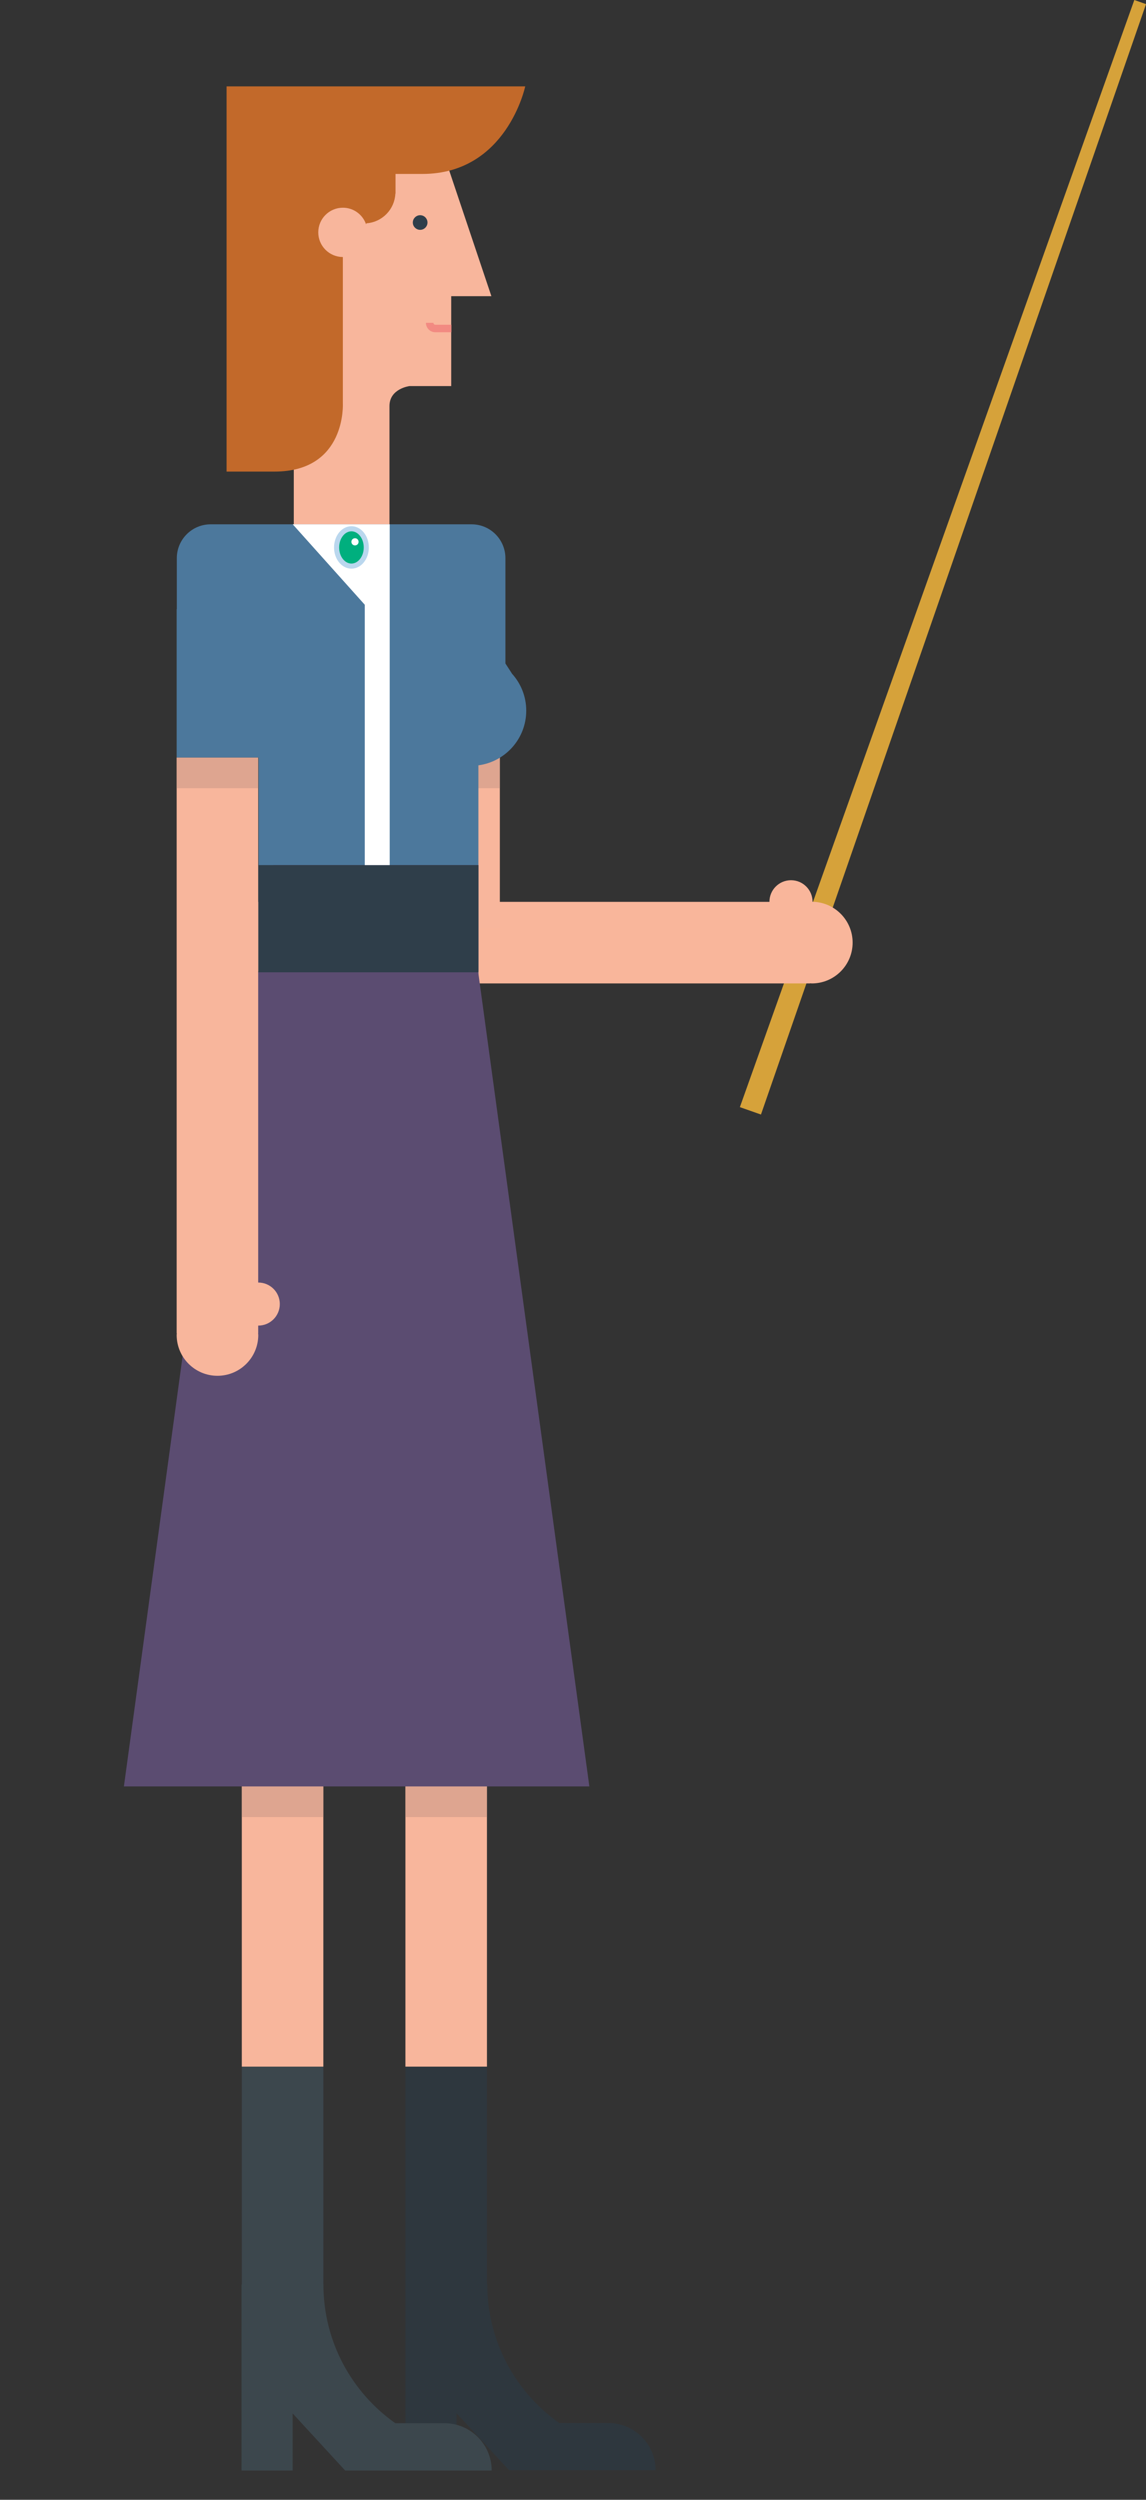 <?xml version="1.0" encoding="utf-8"?>
<!-- Generator: Adobe Illustrator 16.0.0, SVG Export Plug-In . SVG Version: 6.00 Build 0)  -->
<!DOCTYPE svg PUBLIC "-//W3C//DTD SVG 1.1//EN" "http://www.w3.org/Graphics/SVG/1.1/DTD/svg11.dtd">
<svg version="1.1" id="Layer_1" xmlns="http://www.w3.org/2000/svg" xmlns:xlink="http://www.w3.org/1999/xlink" x="0px" y="0px"
	 width="81.736px" height="178.201px" viewBox="0 -6.201 81.736 178.201" enable-background="new 0 -6.201 81.736 178.201"
	 xml:space="preserve">
<rect x="0" y="-6.201" width="81.736" height="178.201" fill="#333333" stroke="none"/>
<g>
	<polygon fill="#D6A23A" points="54.274,73.251 52.77,72.723 80.903,-6.201 81.737,-5.907 	"/>
	<path fill="#F9B69B" d="M54.878,58.084l0.002,0.005h-0.279h-4.515h-32.84v5.816h32.84h4.515h3.183v-0.011
		c0.04,0.001,0.078,0.011,0.117,0.011c1.607,0,2.911-1.303,2.911-2.91s-1.304-2.911-2.911-2.911c-0.039,0-0.077,0.011-0.117,0.012
		l0.716-0.007h-0.548l0.002-0.003c0-0.851-0.689-1.539-1.537-1.539C55.567,56.547,54.878,57.236,54.878,58.084z"/>
	<g>
		<g>
			<path fill="#2E373E" d="M43.384,166.527c-0.05,0-0.102,0.002-0.15,0.002l-0.002-0.002h-3.348
				c-3.104-2.191-5.129-5.805-5.129-9.891h-0.023v-15.514h-5.815v15.514v0.412v2.734v3.521v6.594h3.644v-4.07l3.746,4.07h3.708
				h3.521h3.224C46.756,168.035,45.247,166.527,43.384,166.527z"/>
			<rect x="28.916" y="110.266" fill="#F8B69C" width="5.815" height="30.857"/>
		</g>
		<rect x="28.916" y="121.148" opacity="0.4" fill="#B78D7E" enable-background="new    " width="5.815" height="2.184"/>
	</g>
	<g>
		<g>
			<path fill="#3C474D" d="M31.695,166.541c-0.052,0-0.1,0.002-0.15,0.006v-0.006h-3.351c-3.102-2.189-5.127-5.803-5.127-9.889
				h-0.004v-15.529h-5.816v15.529h-0.021v3.145v3.525v6.592h3.646v-4.07l3.746,4.07h3.707h3.521h3.222
				C35.067,168.051,33.556,166.541,31.695,166.541z"/>
			<rect x="17.246" y="110.266" fill="#F8B69C" width="5.816" height="30.857"/>
		</g>
		<rect x="17.246" y="121.148" opacity="0.4" fill="#B78D7E" enable-background="new    " width="5.817" height="2.184"/>
	</g>
	<path fill="#F8B69C" d="M35.65,59.946V47.594h-5.814v12.351L35.65,59.946z"/>
	<rect x="29.834" y="47.805" opacity="0.4" fill="#B78D7E" enable-background="new    " width="5.814" height="2.183"/>
	<g>
		<path fill="#F8B69C" d="M30.982,2.806l4.066,12.108h-2.866v6.408h-2.98c0,0-1.424,0.177-1.424,1.423c0,0.534,0,4.937,0,7.074
			v2.491h-6.824v-1.6V2.585h9.851L30.982,2.806z"/>
		<path fill="#2F3E4A" d="M30.49,9.663c0,0.287-0.234,0.521-0.525,0.521c-0.285,0-0.522-0.233-0.522-0.521
			c0-0.29,0.237-0.523,0.522-0.523C30.256,9.14,30.49,9.374,30.49,9.663z"/>
		<path fill="#F28A82" d="M31.048,16.949c-0.075,0-0.136-0.06-0.136-0.138h-0.534c0,0.372,0.3,0.672,0.669,0.672h1.144v-0.534
			H31.048z"/>
		<path fill="#C2692A" d="M16.161-0.043v27.46c0,0,1.723,0,3.419,0c5.146,0,4.873-4.873,4.873-4.873V12.122
			c-0.969-0.004-1.753-0.79-1.753-1.759c0-0.97,0.784-1.757,1.757-1.757c0.769,0,1.417,0.497,1.653,1.185l0.024-0.072
			c1.124-0.083,2.011-0.986,2.065-2.117h0.011V6.199c0.5,0,1.127,0,1.915,0c6.021,0,7.335-6.242,7.335-6.242H16.161z"/>
	</g>
	<path fill="#4C789C" d="M36.504,41.81l0.004-0.004l-0.46-0.71v-1.579v-2.595v-3.33c0-1.333-1.079-2.416-2.41-2.416H29.68h-1.897
		h-6.904h-4.133h-1.723c-1.333,0-2.412,1.083-2.412,2.416v3.629H12.6v10.583h5.843v16.203h2.696h8.541h4.441V48.357
		c1.927-0.26,3.412-1.901,3.412-3.899C37.533,43.436,37.141,42.508,36.504,41.81z"/>
	<polygon fill="#5B4C71" points="34.098,63.031 28.049,63.031 26.234,63.031 24.636,63.031 22.821,63.031 16.771,63.031 
		8.837,121.148 22.821,121.148 28.049,121.148 42.035,121.148 	"/>
	<rect x="19.487" y="55.47" fill="#5B4C71" width="14.635" height="7.561"/>
	<rect x="18.417" y="55.47" fill="#2F3E4A" width="15.704" height="7.641"/>
	<polygon fill="#FFFFFF" points="20.878,31.175 26.017,36.91 26.017,55.47 27.795,55.47 27.795,39.787 27.795,35.699 27.795,31.175 
			"/>
	<path fill="#F8B69C" d="M18.421,85.227c0,0-0.003,0-0.006,0v-0.281v-4.512V47.805H12.6v32.629v4.512v3.902h0.011
		c-0.003,0.037-0.011,0.078-0.011,0.115c0,1.609,1.303,2.912,2.909,2.912c1.609,0,2.912-1.303,2.912-2.912
		c0-0.037-0.011-0.078-0.012-0.115h0.006v-0.551c0.002,0,0.005,0,0.006,0c0.848,0,1.536-0.688,1.536-1.535
		C19.957,85.912,19.269,85.227,18.421,85.227z"/>
	<rect x="12.6" y="47.805" opacity="0.4" fill="#B78D7E" enable-background="new    " width="5.817" height="2.183"/>
	<g>
		<path fill="#00AF7E" stroke="#BAD7EE" stroke-width="0.363" stroke-miterlimit="10" d="M26.125,32.827
			c0,0.734-0.475,1.328-1.059,1.328s-1.06-0.594-1.06-1.328c0-0.736,0.475-1.334,1.06-1.334S26.125,32.09,26.125,32.827z"/>
		<circle fill="#FFFFFF" cx="25.319" cy="32.424" r="0.257"/>
	</g>
</g>
</svg>
